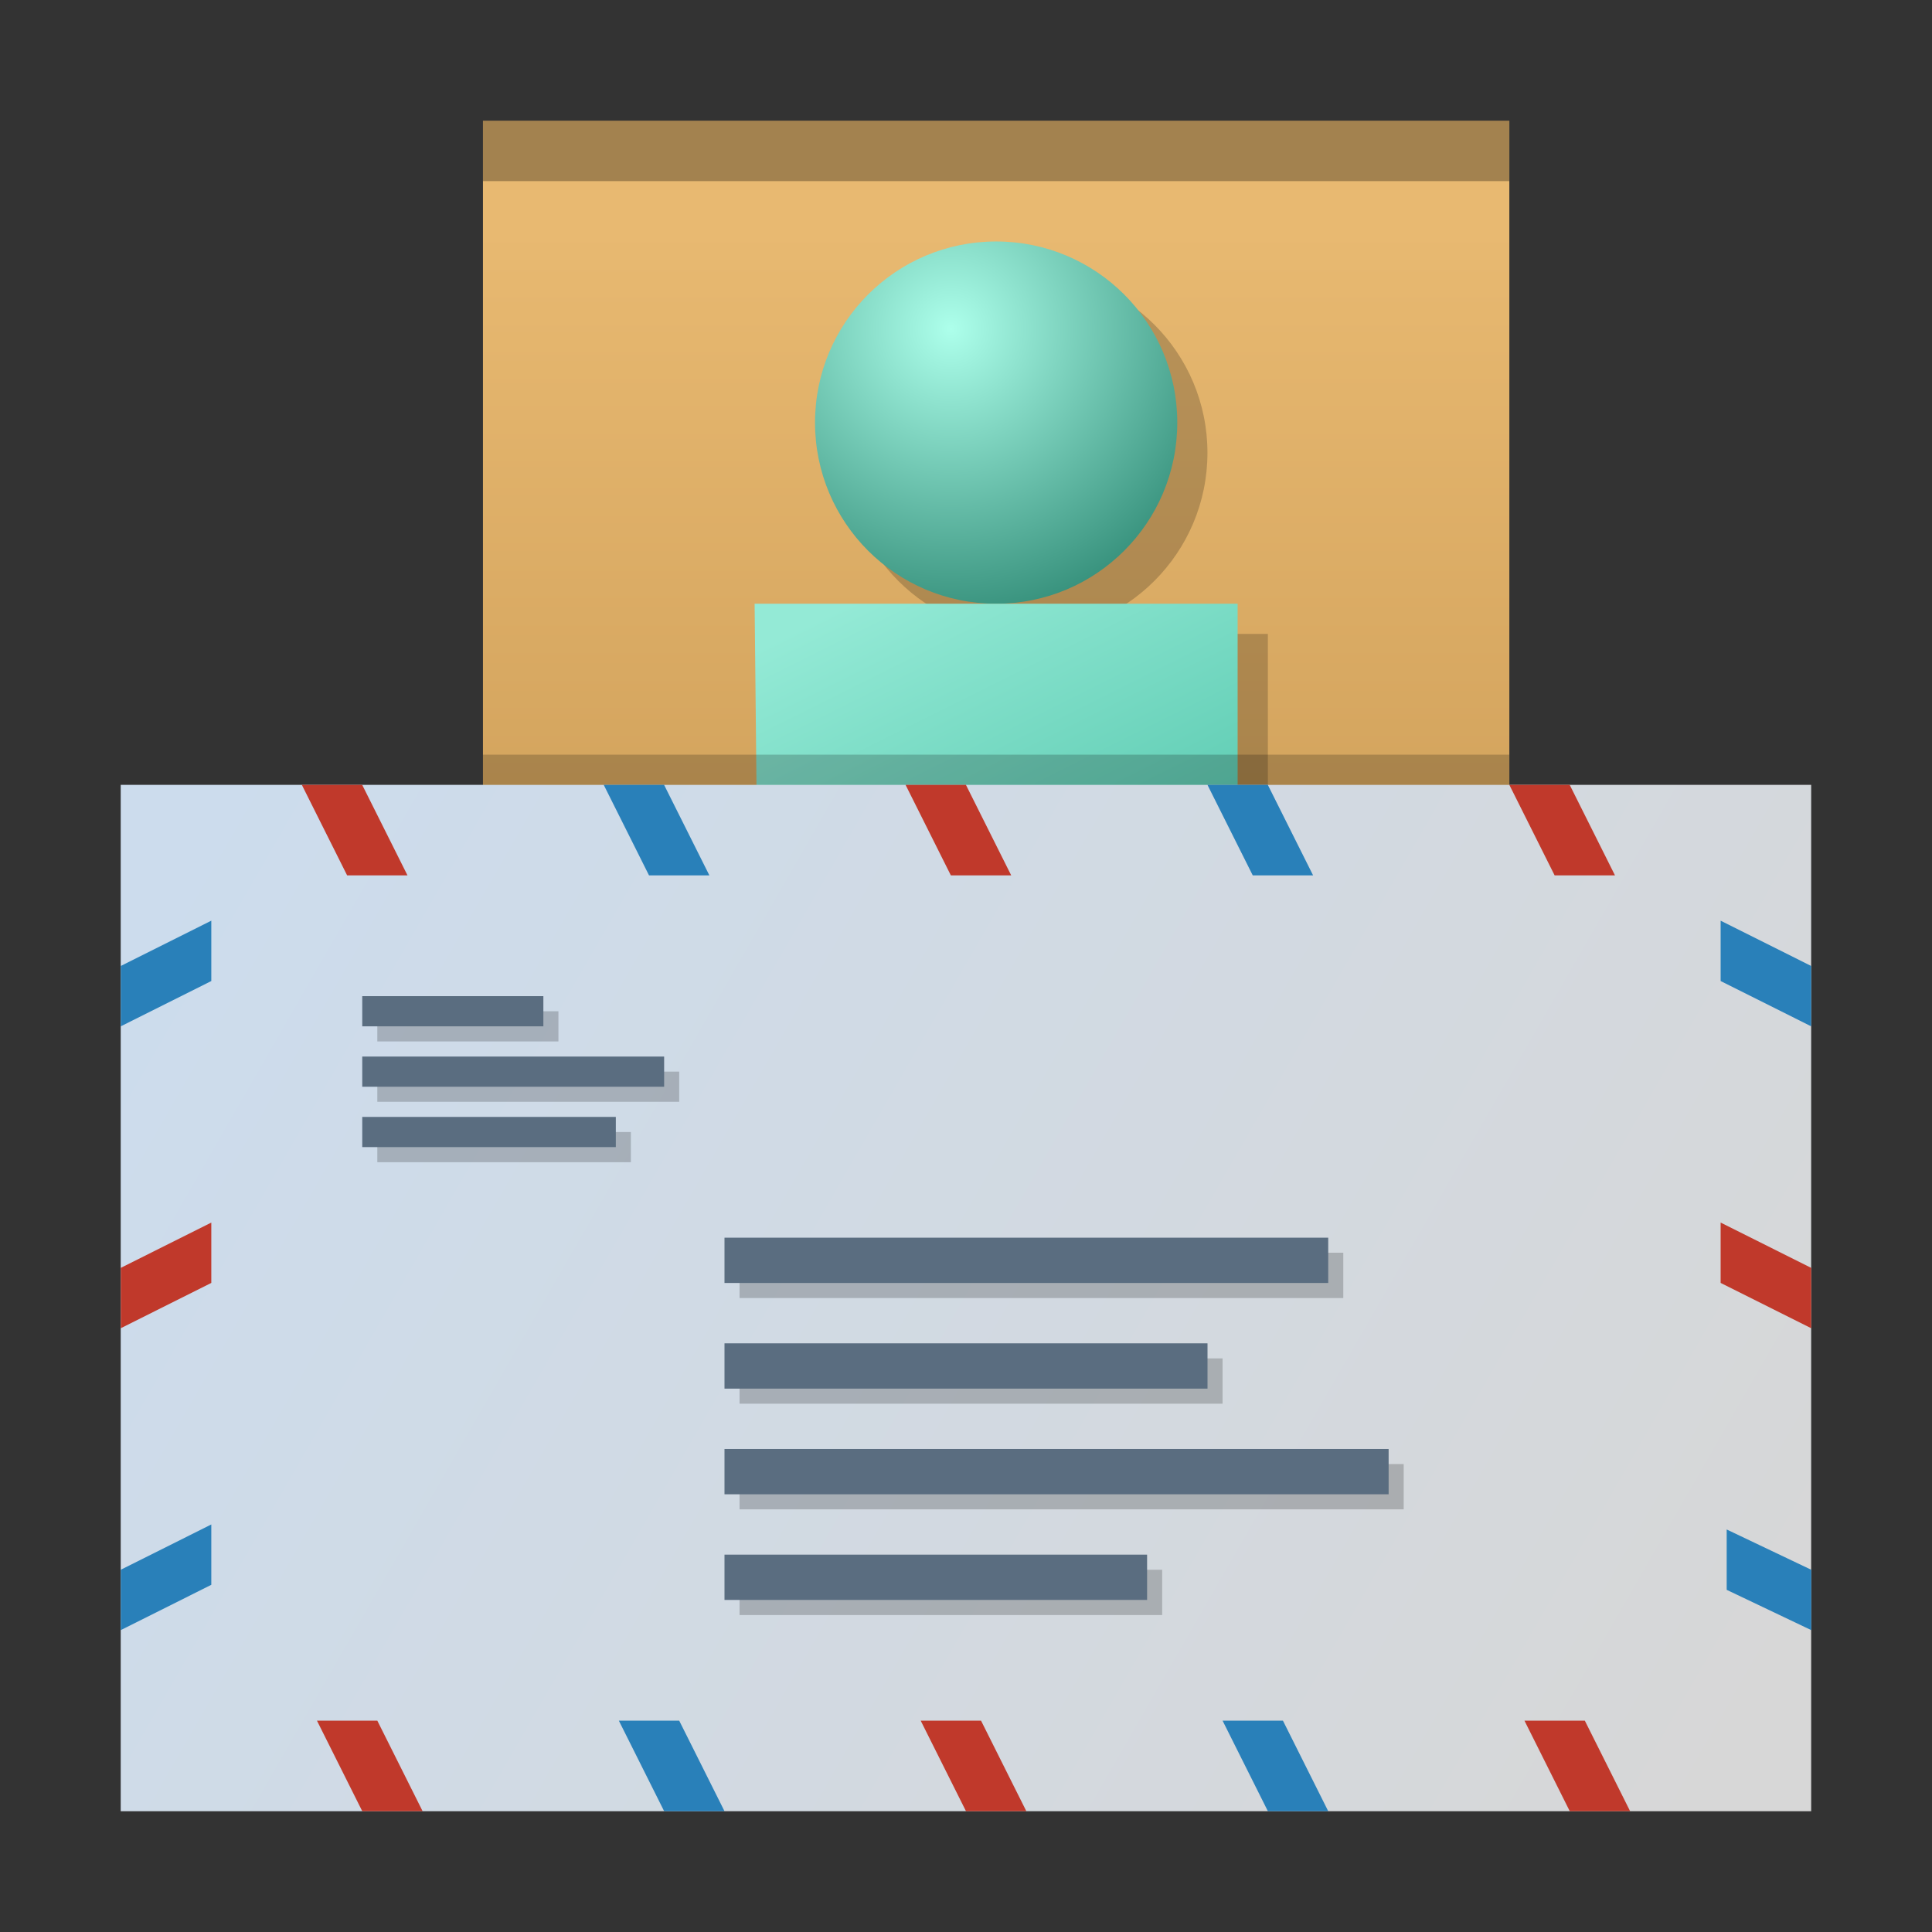 <?xml version="1.0" encoding="UTF-8" standalone="no"?>
<svg
   xmlns:dc="http://purl.org/dc/elements/1.1/"
   xmlns:cc="http://creativecommons.org/ns#"
   xmlns:rdf="http://www.w3.org/1999/02/22-rdf-syntax-ns#"
   xmlns:svg="http://www.w3.org/2000/svg"
   xmlns="http://www.w3.org/2000/svg"
   xmlns:xlink="http://www.w3.org/1999/xlink"
   xmlns:sodipodi="http://sodipodi.sourceforge.net/DTD/sodipodi-0.dtd"
   xmlns:inkscape="http://www.inkscape.org/namespaces/inkscape"
   width="128"
   height="128"
   viewBox="0 0 33.867 33.867"
   version="1.1"
   id="svg8"
   sodipodi:docname="kontact.svg"
   inkscape:version="0.92.4 (unknown)">
  <rect x="0" y="0" width="33.867" height="33.867" fill="#333333" stroke="none"/>
  <defs
     id="defs2">
    <linearGradient
       id="linearGradient903"
       inkscape:collect="always">
      <stop
         id="stop899"
         offset="0"
         style="stop-color:#ccdced;stop-opacity:1" />
      <stop
         id="stop901"
         offset="1"
         style="stop-color:#d7d7d7;stop-opacity:1" />
    </linearGradient>
    <linearGradient
       gradientUnits="userSpaceOnUse"
       y2="110.76"
       x2="94.197"
       y1="95.002"
       x1="66.821"
       id="linearGradient905"
       xlink:href="#linearGradient903"
       inkscape:collect="always"
       gradientTransform="matrix(1.005,0,0,1.007,0.721,5.654)" />
    <linearGradient
       id="linearGradient1135"
       y1="538.8"
       y2="505.8"
       x2="0"
       gradientUnits="userSpaceOnUse"
       gradientTransform="matrix(1.455,0,0,1,-198.81,-31)">
      <stop
         style="stop-color:#d4aa00;stop-opacity:1"
         stop-color="#bd8d48"
         id="stop1131" />
      <stop
         style="stop-color:#ffeeaa;stop-opacity:1"
         offset="1"
         stop-color="#e8b971"
         id="stop1133" />
    </linearGradient>
    <linearGradient
       gradientTransform="matrix(1.455,0,0,1,-198.81,-31)"
       gradientUnits="userSpaceOnUse"
       x2="0"
       y2="505.8"
       y1="538.8"
       id="a">
      <stop
         id="stop2"
         stop-color="#bd8d48" />
      <stop
         id="stop4"
         stop-color="#e8b971"
         offset="1" />
    </linearGradient>
    <linearGradient
       xlink:href="#d"
       gradientTransform="matrix(3.879,0,0,2.667,-1555.68,-1330.133)"
       gradientUnits="userSpaceOnUse"
       x2="406.57"
       x1="428.57"
       id="b">
      <stop
         id="stop7"
         stop-color="#e3dfd6" />
      <stop
         id="stop9"
         stop-color="#f4f1e8"
         offset="1" />
    </linearGradient>
    <linearGradient
       x1="432.89"
       gradientTransform="matrix(0.731,0,0,0.585,-223.292,-205.132)"
       gradientUnits="userSpaceOnUse"
       x2="432.89"
       y2="505.429"
       y1="541.583"
       id="c"
       xlink:href="#a" />
    <linearGradient
       gradientTransform="matrix(0.707,-0.707,0.707,0.707,-658.01,-49.06)"
       gradientUnits="userSpaceOnUse"
       x2="0"
       y2="544.79"
       y1="531.79"
       id="d">
      <stop
         id="stop13" />
      <stop
         id="stop15"
         stop-opacity="0"
         offset="1" />
    </linearGradient>
    <linearGradient
       gradientTransform="translate(-408.71,-510.793)"
       x2="430.47"
       gradientUnits="userSpaceOnUse"
       y2="528.51"
       x1="428.76"
       y1="541.51"
       id="e">
      <stop
         id="stop18"
         stop-color="#ebc69a" />
      <stop
         id="stop20"
         stop-color="#f4e0c8"
         offset="1" />
    </linearGradient>
    <radialGradient
       inkscape:collect="always"
       xlink:href="#linearGradient5188-6"
       id="radialGradient5192"
       cx="2.442"
       cy="288.651"
       fx="2.442"
       fy="288.651"
       r="1.032"
       gradientUnits="userSpaceOnUse"
       gradientTransform="matrix(5.517,-1.600381e-5,1.6003889e-5,5.517,67.901,-1500.178)" />
    <linearGradient
       gradientTransform="matrix(0.638,0,0,0.636,77.001,-75.397)"
       y2="290.855"
       x2="11.801"
       y1="272.07"
       x1="2.408"
       gradientUnits="userSpaceOnUse"
       id="linearGradient1088"
       xlink:href="#linearGradient924-5"
       inkscape:collect="always" />
    <linearGradient
       inkscape:collect="always"
       id="linearGradient924-5">
      <stop
         style="stop-color:#94ead6;stop-opacity:1"
         offset="0"
         id="stop920-3" />
      <stop
         style="stop-color:#22aa8b;stop-opacity:1"
         offset="1"
         id="stop922-5" />
    </linearGradient>
    <linearGradient
       inkscape:collect="always"
       id="linearGradient5188-6">
      <stop
         style="stop-color:#adffeb;stop-opacity:1"
         offset="0"
         id="stop5184-2" />
      <stop
         style="stop-color:#29846f;stop-opacity:1"
         offset="1"
         id="stop5186-9" />
    </linearGradient>
  </defs>
  <sodipodi:namedview
     inkscape:snap-global="true"
     inkscape:snap-grids="true"
     id="base"
     pagecolor="#ffffff"
     bordercolor="#666666"
     borderopacity="1.0"
     inkscape:pageopacity="0.0"
     inkscape:pageshadow="2"
     inkscape:zoom="1"
     inkscape:cx="62.317408"
     inkscape:cy="104.98158"
     inkscape:document-units="mm"
     inkscape:current-layer="layer1"
     showgrid="false"
     fit-margin-top="0"
     fit-margin-left="0"
     fit-margin-right="0"
     fit-margin-bottom="0"
     inkscape:snap-nodes="true"
     inkscape:object-nodes="true"
     inkscape:snap-others="false"
     inkscape:snap-bbox="true"
     inkscape:snap-bbox-midpoints="false"
     inkscape:window-width="1600"
     inkscape:window-height="728"
     inkscape:window-x="0"
     inkscape:window-y="0"
     inkscape:window-maximized="1"
     units="px"
     inkscape:bbox-nodes="true"
     inkscape:snap-bbox-edge-midpoints="false"
     inkscape:bbox-paths="false"
     inkscape:snap-object-midpoints="true"
     inkscape:snap-intersection-paths="false"
     inkscape:object-paths="false"
     inkscape:snap-smooth-nodes="true"
     inkscape:snap-midpoints="false"
     inkscape:document-rotation="0"
     inkscape:snap-to-guides="false">
    <inkscape:grid
       type="xygrid"
       id="grid963" />
  </sodipodi:namedview>
  <g
     inkscape:label="Layer 1"
     inkscape:groupmode="layer"
     id="layer1"
     transform="translate(-64.71,-86.543)">
    <g
       id="g1545">
      <path
         sodipodi:nodetypes="ccccc"
         style="color:#000000;fill:url(#c);fill-opacity:1;stroke-width:0.512;stroke-linejoin:round"
         inkscape:connector-curvature="0"
         id="path29"
         d="m 73.176,88.66 -10e-7,23.283 h 17.992 l 10e-7,-23.283 z" />
      <path
         sodipodi:nodetypes="ccccc"
         style="color:#000000;fill:#000000;fill-opacity:0.3;stroke-width:0.584;stroke-linejoin:round"
         inkscape:connector-curvature="0"
         id="path25"
         d="m 73.176,88.66 v 1.058 h 17.992 v -1.058 z" />
    </g>
    <path
       style="fill:#000000;fill-opacity:0.2;stroke:none;stroke-width:1.139;stroke-miterlimit:4;stroke-dasharray:none;stroke-opacity:1;paint-order:markers stroke fill"
       d="m 82.701,91.305 c -1.754,0 -3.175,1.421 -3.175,3.175 10e-7,1.754 1.421,3.175 3.175,3.175 1.754,0 3.175,-1.421 3.175,-3.175 10e-7,-1.754 -1.421,-3.175 -3.175,-3.175 z m 0,6.35 h -4.233 l 0.071,6.879 h 0.988 v 6.879 h 6.35 v -6.879 h 1.058 v -6.879 z"
       id="path1860"
       inkscape:connector-curvature="0" />
    <path
       inkscape:connector-curvature="0"
       sodipodi:nodetypes="ssscs"
       d="m 82.172,97.126 c -1.754,0 -3.175,-1.421 -3.175,-3.175 -4e-6,-1.754 1.421,-3.175 3.175,-3.175 1.754,0 3.175,1.421 3.175,3.175 -10e-7,1.754 -1.421,3.175 -3.175,3.175 z"
       style="fill:url(#radialGradient5192);fill-opacity:1;stroke:none;stroke-width:1.139;stroke-miterlimit:4;stroke-dasharray:none;stroke-opacity:1;paint-order:markers stroke fill"
       id="circle5182" />
    <g
       id="g1173"
       transform="matrix(2.216,0,0,2.216,-81.976,-145.636)" />
    <g
       id="g1327"
       transform="matrix(1.556,0,0,1.556,-29.541,-68.305)" />
    <path
       inkscape:connector-curvature="0"
       sodipodi:nodetypes="ccccccccc"
       id="path925"
       d="m 78.009,104.005 -0.071,-6.879 8.467,0 4e-6,6.879 h -1.058 v 6.879 h -6.35 v -6.879 z"
       style="fill:url(#linearGradient1088);fill-opacity:1;stroke:none;stroke-width:0.169px;stroke-linecap:butt;stroke-linejoin:miter;stroke-opacity:1" />
    <path
       d="m 66.826,100.301 29.633,-8e-5 v 17.992 l -29.633,8e-5 z"
       style="fill:url(#linearGradient905);fill-opacity:1;fill-rule:nonzero;stroke-width:0.506;stroke-linecap:round;stroke-linejoin:round;stroke-dasharray:1.012, 1.012;paint-order:markers fill stroke"
       id="rect897"
       inkscape:connector-curvature="0"
       sodipodi:nodetypes="ccccc" />
    <path
       id="path71"
       d="m 94.978,113.354 1.482,0.706 v 1.058 l -1.482,-0.706 z"
       inkscape:connector-curvature="0"
       style="fill:#2980b9;fill-rule:evenodd;stroke-width:0.723"
       sodipodi:nodetypes="ccccc" />
    <path
       id="path73"
       d="m 94.872,107.974 1.587,0.794 v 1.058 l -1.587,-0.794 z"
       inkscape:connector-curvature="0"
       style="fill:#c0392b;fill-rule:evenodd;stroke-width:0.723"
       sodipodi:nodetypes="ccccc" />
    <path
       style="fill:#2980b9;fill-rule:evenodd;stroke-width:0.723"
       inkscape:connector-curvature="0"
       d="m 94.872,102.682 1.587,0.794 v 1.058 l -1.587,-0.794 z"
       id="path75"
       sodipodi:nodetypes="ccccc" />
    <path
       style="fill:#2980b9;fill-rule:evenodd;stroke-width:0.723"
       inkscape:connector-curvature="0"
       d="m 68.414,113.266 -1.587,0.794 v 1.058 l 1.587,-0.794 z"
       id="path77"
       sodipodi:nodetypes="ccccc" />
    <path
       sodipodi:nodetypes="ccccc"
       id="path81"
       d="m 68.414,107.974 -1.587,0.794 v 1.058 l 1.587,-0.794 z"
       inkscape:connector-curvature="0"
       style="fill:#c0392b;fill-rule:evenodd;stroke-width:0.723" />
    <path
       sodipodi:nodetypes="ccccc"
       id="path83"
       d="m 68.414,102.682 -1.587,0.794 v 1.058 l 1.587,-0.794 z"
       inkscape:connector-curvature="0"
       style="fill:#2980b9;fill-rule:evenodd;stroke-width:0.723" />
    <g
       id="g1635"
       transform="translate(1.058,-2.117)">
      <path
         sodipodi:nodetypes="ccccc"
         style="fill:#c0392b;fill-rule:evenodd;stroke-width:0.723"
         inkscape:connector-curvature="0"
         d="m 68.943,102.418 0.794,1.587 h 1.058 l -0.794,-1.587 z"
         id="path85" />
      <path
         sodipodi:nodetypes="ccccc"
         style="fill:#2980b9;fill-rule:evenodd;stroke-width:0.723"
         inkscape:connector-curvature="0"
         d="m 74.235,102.418 0.794,1.587 h 1.058 l -0.794,-1.587 z"
         id="path87" />
      <path
         sodipodi:nodetypes="ccccc"
         style="fill:#c0392b;fill-rule:evenodd;stroke-width:0.723"
         inkscape:connector-curvature="0"
         d="m 79.526,102.418 0.794,1.587 h 1.058 l -0.794,-1.587 z"
         id="path89" />
      <path
         sodipodi:nodetypes="ccccc"
         style="fill:#2980b9;fill-rule:evenodd;stroke-width:0.723"
         inkscape:connector-curvature="0"
         d="m 84.818,102.418 0.794,1.587 h 1.058 l -0.794,-1.587 z"
         id="path91" />
      <path
         sodipodi:nodetypes="ccccc"
         style="fill:#c0392b;fill-rule:evenodd;stroke-width:0.723"
         inkscape:connector-curvature="0"
         d="m 90.11,102.418 0.794,1.587 h 1.058 l -0.794,-1.587 z"
         id="path93" />
    </g>
    <path
       sodipodi:nodetypes="ccccc"
       d="m 77.674,108.503 h 10.583 v 0.794 H 77.674 Z"
       style="color:#000000;fill:#000000;fill-opacity:0.2;stroke-width:0.815;stroke-linecap:round;stroke-linejoin:round"
       id="path1869"
       inkscape:connector-curvature="0" />
    <path
       inkscape:connector-curvature="0"
       id="rect103"
       style="color:#000000;fill:#5a6d80;fill-opacity:1;stroke-width:0.815;stroke-linecap:round;stroke-linejoin:round"
       d="m 77.41,108.239 h 10.583 v 0.794 H 77.41 Z"
       sodipodi:nodetypes="ccccc" />
    <path
       sodipodi:nodetypes="ccccc"
       d="m 77.674,110.355 h 8.467 v 0.794 h -8.467 z"
       style="color:#000000;fill:#000000;fill-opacity:0.2;stroke-width:0.835;stroke-linecap:round;stroke-linejoin:round"
       id="path1871"
       inkscape:connector-curvature="0" />
    <path
       inkscape:connector-curvature="0"
       id="rect105"
       style="color:#000000;fill:#5a6d80;fill-opacity:1;stroke-width:0.835;stroke-linecap:round;stroke-linejoin:round"
       d="m 77.41,110.091 h 8.467 l 0,0.794 h -8.467 z"
       sodipodi:nodetypes="ccccc" />
    <path
       sodipodi:nodetypes="ccccc"
       d="m 77.674,112.207 h 11.642 v 0.794 H 77.674 Z"
       style="color:#000000;fill:#000000;fill-opacity:0.2;stroke-width:0.862;stroke-linecap:round;stroke-linejoin:round"
       id="path1873"
       inkscape:connector-curvature="0" />
    <path
       inkscape:connector-curvature="0"
       id="rect107"
       style="color:#000000;fill:#5a6d80;fill-opacity:1;stroke-width:0.862;stroke-linecap:round;stroke-linejoin:round"
       d="m 77.41,111.943 h 11.642 v 0.794 H 77.41 Z"
       sodipodi:nodetypes="ccccc" />
    <path
       sodipodi:nodetypes="ccccc"
       d="m 77.674,114.06 h 7.408 v 0.794 h -7.408 z"
       style="color:#000000;fill:#000000;fill-opacity:0.2;stroke-width:0.862;stroke-linecap:round;stroke-linejoin:round"
       id="path1875"
       inkscape:connector-curvature="0" />
    <path
       inkscape:connector-curvature="0"
       id="rect109"
       style="color:#000000;fill:#5a6d80;fill-opacity:1;stroke-width:0.862;stroke-linecap:round;stroke-linejoin:round"
       d="m 77.41,113.795 h 7.408 v 0.794 h -7.408 z"
       sodipodi:nodetypes="ccccc" />
    <path
       sodipodi:nodetypes="ccccc"
       d="m 71.324,104.27 h 3.175 v 0.529 h -3.175 z"
       style="color:#000000;fill:#000000;fill-opacity:0.2;stroke-width:0.835;stroke-linecap:round;stroke-linejoin:round"
       id="path1877"
       inkscape:connector-curvature="0" />
    <path
       inkscape:connector-curvature="0"
       id="rect111"
       style="color:#000000;fill:#5a6d80;fill-opacity:1;stroke-width:0.835;stroke-linecap:round;stroke-linejoin:round"
       d="m 71.06,104.005 h 3.175 v 0.529 h -3.175 z"
       sodipodi:nodetypes="ccccc" />
    <path
       sodipodi:nodetypes="ccccc"
       d="m 71.324,105.328 h 5.292 v 0.529 h -5.292 z"
       style="color:#000000;fill:#000000;fill-opacity:0.2;stroke-width:0.835;stroke-linecap:round;stroke-linejoin:round"
       id="path1879"
       inkscape:connector-curvature="0" />
    <path
       inkscape:connector-curvature="0"
       id="rect113"
       style="color:#000000;fill:#5a6d80;fill-opacity:1;stroke-width:0.835;stroke-linecap:round;stroke-linejoin:round"
       d="m 71.06,105.064 h 5.292 v 0.529 h -5.292 z"
       sodipodi:nodetypes="ccccc" />
    <path
       sodipodi:nodetypes="ccccc"
       d="m 71.324,106.387 h 4.445 v 0.529 h -4.445 z"
       style="color:#000000;fill:#000000;fill-opacity:0.2;stroke-width:0.835;stroke-linecap:round;stroke-linejoin:round"
       id="path1881"
       inkscape:connector-curvature="0" />
    <path
       inkscape:connector-curvature="0"
       id="rect115"
       style="color:#000000;fill:#5a6d80;fill-opacity:1;stroke-width:0.835;stroke-linecap:round;stroke-linejoin:round"
       d="m 71.06,106.122 h 4.445 v 0.529 h -4.445 z"
       sodipodi:nodetypes="ccccc" />
    <g
       id="g1684"
       transform="translate(1.323,14.287)">
      <path
         id="path1674"
         d="m 68.943,102.418 0.794,1.587 h 1.058 l -0.794,-1.587 z"
         inkscape:connector-curvature="0"
         style="fill:#c0392b;fill-rule:evenodd;stroke-width:0.723"
         sodipodi:nodetypes="ccccc" />
      <path
         id="path1676"
         d="m 74.235,102.418 0.794,1.587 h 1.058 l -0.794,-1.587 z"
         inkscape:connector-curvature="0"
         style="fill:#2980b9;fill-rule:evenodd;stroke-width:0.723"
         sodipodi:nodetypes="ccccc" />
      <path
         id="path1678"
         d="m 79.526,102.418 0.794,1.587 h 1.058 l -0.794,-1.587 z"
         inkscape:connector-curvature="0"
         style="fill:#c0392b;fill-rule:evenodd;stroke-width:0.723"
         sodipodi:nodetypes="ccccc" />
      <path
         id="path1680"
         d="m 84.818,102.418 0.794,1.587 h 1.058 l -0.794,-1.587 z"
         inkscape:connector-curvature="0"
         style="fill:#2980b9;fill-rule:evenodd;stroke-width:0.723"
         sodipodi:nodetypes="ccccc" />
      <path
         id="path1682"
         d="m 90.11,102.418 0.794,1.587 h 1.058 l -0.794,-1.587 z"
         inkscape:connector-curvature="0"
         style="fill:#c0392b;fill-rule:evenodd;stroke-width:0.723"
         sodipodi:nodetypes="ccccc" />
    </g>
    <rect
       style="opacity:1;fill:#000000;fill-opacity:0.2;stroke:none;stroke-width:1.497;stroke-linecap:round;stroke-linejoin:round;stroke-miterlimit:4;stroke-dasharray:none;stroke-dashoffset:0.8;stroke-opacity:1"
       id="rect1867"
       width="17.992"
       height="0.529"
       x="73.176"
       y="99.772" />
  </g>
</svg>
